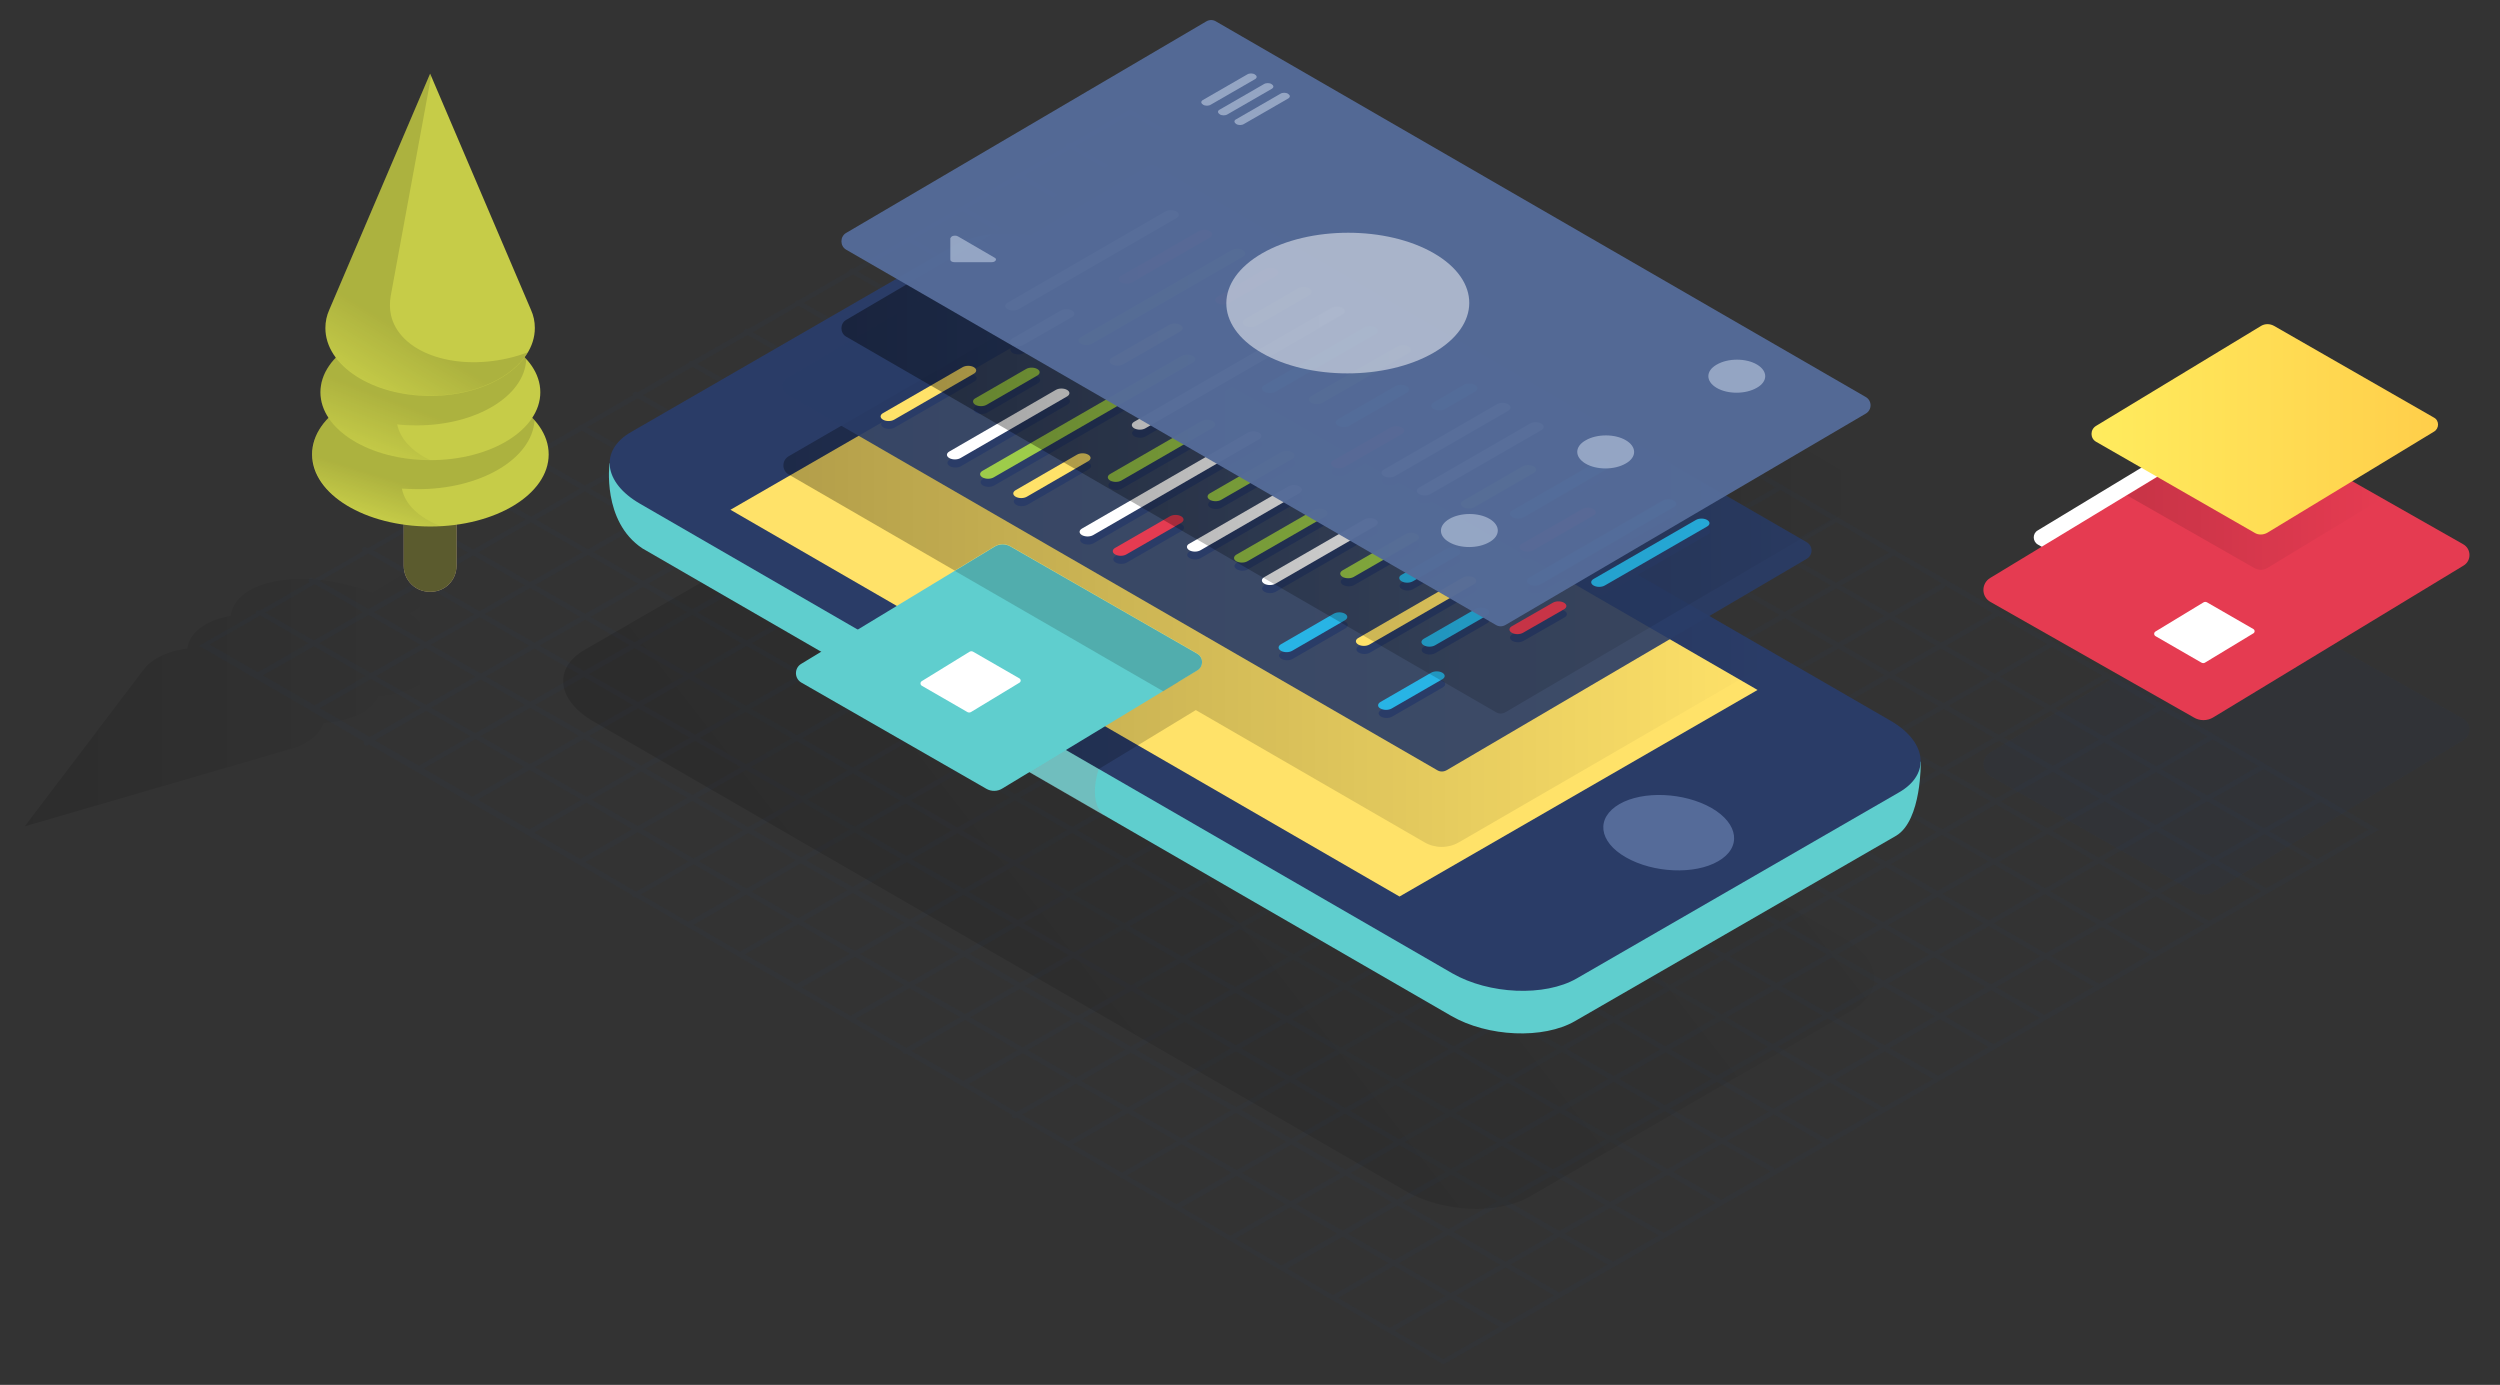 <?xml version="1.0" encoding="utf-8"?>
<!-- Generator: Adobe Illustrator 21.1.0, SVG Export Plug-In . SVG Version: 6.00 Build 0)  -->
<svg version="1.1" id="App" xmlns="http://www.w3.org/2000/svg" xmlns:xlink="http://www.w3.org/1999/xlink" x="0px" y="0px"
	 viewBox="0 0 957.3 530.3" style="enable-background:new 0 0 957.3 530.3;" xml:space="preserve">
<rect x="0" y="0" width="957.3" height="530.3" fill="#333333" stroke="none"/>
<style type="text/css">
	.st0{opacity:7.000000e-02;fill:#2A3C67;enable-background:new    ;}
	.st1{fill:#2A3C67;stroke:#2A3C67;stroke-width:7;stroke-linecap:round;stroke-miterlimit:10;}
	.st2{opacity:0.13;fill:url(#SVGID_1_);enable-background:new    ;}
	.st3{fill:url(#SVGID_2_);}
	.st4{fill:#2A3C67;}
	.st5{fill:#FFE269;}
	.st6{opacity:0.3;fill:#969696;enable-background:new    ;}
	.st7{fill:#556B99;}
	.st8{fill:#FFFFFF;}
	.st9{opacity:9.000000e-02;fill:#2A3C67;enable-background:new    ;}
	.st10{fill:#e53b51;}
	.st11{opacity:0.13;fill:url(#SVGID_3_);enable-background:new    ;}
	.st12{fill:url(#SVGID_4_);}
	.st13{opacity:0.3;fill:url(#SVGID_5_);enable-background:new    ;}
	.st14{opacity:0.9;fill:#2A3C67;enable-background:new    ;}
	.st15{fill:url(#SVGID_6_);}
	.st16{opacity:0.17;fill:#0F0F0F;enable-background:new    ;}
	.st17{enable-background:new    ;}
	.st18{fill:#9DCC4A;}
	.st19{fill:#28B4E5;}
	.st20{opacity:0.4;fill:url(#SVGID_7_);enable-background:new    ;}
	.st21{opacity:0.97;fill:#556B99;enable-background:new    ;}
	.st22{fill:none;}
	.st23{opacity:0.56;fill:#C8D4E8;enable-background:new    ;}
	.st24{opacity:0.56;}
	.st25{fill:#C8D4E8;}
	.st26{opacity:0.5;fill:#FFFFFF;enable-background:new    ;}
	.st27{opacity:0.13;fill:url(#SVGID_8_);enable-background:new    ;}
	.st28{fill:#C6AC91;}
	.st29{fill:#5B5B2E;}
	.st30{fill:#C6CC48;}
	.st31{opacity:0.13;fill:url(#SVGID_9_);enable-background:new    ;}
	.st32{opacity:0.13;fill:url(#SVGID_10_);enable-background:new    ;}
	.st33{opacity:0.13;fill:url(#SVGID_11_);enable-background:new    ;}
</style>
<path class="st0" d="M825.6,366.5c0.2,0,0.4-0.1,0.5-0.3l84.9-48.5L726,210.9c-0.1-0.2-0.3-0.3-0.5-0.3L683,186.1V186
	c-0.2-0.4-0.6-0.5-1-0.5l-19.4-11.2c0-0.1,0-0.3-0.1-0.4c-0.3-0.5-0.8-0.6-1.3-0.4L620.4,150c-0.1-0.1-0.3-0.2-0.5-0.3l-40.7-23.5
	l0,0c-0.2-0.3-0.5-0.5-0.9-0.5L559.7,115v-0.1c-0.2-0.4-0.6-0.6-1-0.5l-20.8-12l0,0c-0.2-0.3-0.5-0.5-0.9-0.5l-19.8-11.4
	c0,0,0,0,0-0.1c-0.2-0.3-0.6-0.5-0.9-0.5l-83.5-48.2L410,54.8l-0.4-0.2c-0.5-0.3-1.1-0.1-1.4,0.4c-0.2,0.3-0.2,0.6,0,0.9l-17.9,10.3
	c-0.5-0.2-1-0.1-1.3,0.4c-0.1,0.1-0.1,0.3-0.1,0.4l-62.3,35.9l0,0c-0.5-0.3-1.1-0.1-1.4,0.4c-0.1,0.2-0.1,0.3-0.1,0.5L305.7,115
	c-0.4-0.1-0.9,0.1-1.1,0.5c0,0.1-0.1,0.2-0.1,0.2L286.3,126l0,0c-0.5-0.3-1.1-0.1-1.4,0.4c-0.1,0.2-0.1,0.3-0.1,0.5L265,138.2
	c-0.4-0.2-1,0-1.2,0.4c-0.1,0.1-0.1,0.2-0.1,0.3l-19.6,11.3l-0.3-0.1c-0.5-0.3-1.1-0.1-1.4,0.4c-0.1,0.2-0.2,0.5-0.1,0.8l-19.7,11.4
	c-0.4-0.1-0.8,0.1-1.1,0.5c0,0.1,0,0.1-0.1,0.2l-18.5,10.7l-1.2-0.7c-0.5-0.3-1.1-0.1-1.4,0.4c-0.3,0.5-0.1,1.1,0.4,1.4l0.1,0.1
	L182.2,186l-1.2-0.7c-0.5-0.3-1.1-0.1-1.4,0.4c-0.3,0.5-0.1,1.1,0.4,1.4l0.2,0.1l-20.1,11.5l-0.7-0.4c-0.5-0.3-1.1-0.1-1.4,0.4
	c-0.2,0.4-0.1,0.9,0.2,1.2l-17.4,10l-0.7-0.4c-0.5-0.3-1.1-0.1-1.4,0.4c-0.2,0.4-0.1,0.9,0.2,1.2l-18.6,10.7l-0.6-0.4
	c-0.5-0.3-1.1-0.1-1.4,0.4c-0.2,0.4-0.2,0.8,0.1,1.1l-18.9,10.9h-0.1c-0.5-0.3-1.1-0.1-1.4,0.4c-0.1,0.2-0.1,0.4-0.1,0.6l-21.7,12.5
	l43.6,25.3l0,0l19.6,11.4c-0.2,0.3-0.2,0.7,0,1s0.5,0.5,0.9,0.5c0.2,0,0.3,0,0.5-0.1l0.5-0.3L242,342.7c0,0.2,0,0.3,0.1,0.5
	c0.2,0.3,0.5,0.5,0.9,0.5c0.2,0,0.3,0,0.5-0.1l0,0l39.1,22.6c0.1,0.1,0.3,0.2,0.5,0.3l62.5,36.2c0,0.1,0.1,0.3,0.1,0.4
	c0.2,0.3,0.5,0.5,0.9,0.5c0.1,0,0.3,0,0.4-0.1l40.5,23.4c-0.1,0.3-0.2,0.6,0,0.9s0.5,0.5,0.9,0.5c0.2,0,0.3,0,0.5-0.1l0.5-0.3
	l120.3,69.7c0.1,0.1,0.3,0.2,0.5,0.3l42,24.3l0.5,0.3l24-13.7l0,0L825.6,366.5z M532.2,508.5L512.4,497l21.3-12.2l19.8,11.4l-21,12
	C532.4,508.3,532.3,508.4,532.2,508.5z M492.9,485.7l21.2-12.1l17.6,10.1l-21.3,12.2L492.9,485.7z M473.1,474.3l21.1-12.1l17.8,10.2
	l-20.9,11.9c-0.1,0.1-0.2,0.2-0.3,0.3L473.1,474.3z M452.5,462.3l21-12l18.7,10.8l-21.1,12.1L452.5,462.3z M431.5,450.1l20.9-12
	l19.1,11l-21,12L431.5,450.1z M410.9,438.2l20.9-11.9l18.7,10.7l-20.9,12L410.9,438.2z M370.9,415.1l20.7-11.8l18.4,10.6l-20.8,11.9
	L370.9,415.1z M349,402.4l20.6-11.8l20,11.5l-20.4,11.6c-0.1,0.1-0.2,0.1-0.2,0.2L349,402.4z M327.7,390.1l20.5-11.7l19.4,11.1
	L347,401.2L327.7,390.1z M265.6,354.1l20.2-11.5l17.8,10.2l-20.3,11.6L265.6,354.1z M224.2,330.1l20-11.4l19.4,11.2l-20.1,11.5
	L224.2,330.1z M204.6,318.8l19.9-11.4l17.6,10.1l-19.8,11.3c-0.1,0-0.1,0.1-0.1,0.1L204.6,318.8z M183,306.2l19.8-11.3l19.8,11.3
	l-19.7,11.2c-0.1,0-0.1,0.1-0.2,0.2L183,306.2z M162.3,294.3L182,283l18.7,10.7L181,305c0,0,0,0-0.1,0.1L162.3,294.3z M122.5,271.2
	l19.6-11.2l19.1,11l-19.6,11.2L122.5,271.2z M100.7,258.6l19.5-11.1l19.8,11.4l-19.5,11.2L100.7,258.6z M244.2,152.5l19.1,10.9
	l-19.5,11.1l-19-10.9L244.2,152.5z M265.3,164.6l19.8,11.4l-19.5,11.1l-19.8-11.4L265.3,164.6z M286.3,128.3l19.2,11l-19.3,11
	l-19.2-11L286.3,128.3z M307.6,140.5l19.8,11.4l-19.3,11l-19.8-11.4L307.6,140.5z M326.6,105.1l19.4,11.1L327.1,127l-19.4-11
	L326.6,105.1z M348,117.4l19.8,11.4l-18.9,10.8l-19.8-11.4L348,117.4z M368.5,81L388,92.2l-18.6,10.6L350,91.6L368.5,81z
	 M390.3,68.4L410,79.7L390.1,91l-19.6-11.2L390.3,68.4z M410,57.1l19.7,11.3L412,78.5l-19.6-11.3L410,57.1z M474.4,67.9l-20.8,11.9
	l-19.8-11.4l20.9-11.9L474.4,67.9z M495.4,80.1L474.6,92l-19.1-11l20.8-11.9L495.4,80.1z M534.9,102.9l-20.7,11.8L495.5,104
	l20.7-11.8L534.9,102.9z M556.6,115.4L536,127.2l-19.8-11.3l20.7-11.8L556.6,115.4z M576.2,126.7l-20.5,11.7L538,128.3l20.6-11.8
	L576.2,126.7z M597.6,139.1l-20.5,11.7l-19.4-11.2l20.5-11.7L597.6,139.1z M637.5,162.1l-20.4,11.6l-17.8-10.2l20.4-11.7
	L637.5,162.1z M659.2,174.6l-20.3,11.6l-19.8-11.3l20.2-11.5l0.1-0.1L659.2,174.6z M679.9,186.6l-20.2,11.6l-18.8-10.8l20.3-11.6
	L679.9,186.6z M701.2,198.9L681,210.4l-19.4-11.1l20.2-11.6L701.2,198.9z M743.6,223.4c-0.1,0-0.2,0-0.3,0.1l-19.8,11.3l-18.4-10.6
	l20.1-11.5L743.6,223.4z M783.8,246.6L763.9,258l-18.7-10.7l19.9-11.4c0,0,0,0,0.1,0L783.8,246.6z M804.9,258.7L785,270.1l-19.1-11
	l19.6-11.2c0.1,0,0.2-0.1,0.2-0.2L804.9,258.7z M825.6,270.7L805.8,282L787,271.2l19.7-11.2c0.1,0,0.1-0.1,0.1-0.1L825.6,270.7z
	 M845.4,282.1l-19.7,11.3l-17.8-10.2l19.4-11.1c0.1-0.1,0.2-0.2,0.3-0.3L845.4,282.1z M864.9,293.4l-19.7,11.2l-17.6-10.1l19.7-11.3
	L864.9,293.4z M867.7,340.1c-0.1-0.1-0.1-0.1-0.2-0.2l-18.1-10.4l17.7-10.1l18.4,10.6L867.7,340.1z M845.9,352.6L827.5,342
	l19.9-11.3l18.4,10.6L845.9,352.6z M825.3,364.4l-18.4-10.6l18.6-10.6l18.4,10.6L825.3,364.4z M803.8,376.7l-0.1-0.1l-18.3-10.5
	l19.5-11.2l18.4,10.6L803.8,376.7z M782.9,388.6L764.4,378l18.9-10.8l18.4,10.6L782.9,388.6z M763.4,399.8
	C763.4,399.7,763.4,399.7,763.4,399.8L745,389.2l17.5-10l18.5,10.6L763.4,399.8z M742.1,411.9l-18.5-10.6l19.3-11l18.5,10.6
	L742.1,411.9z M721.1,424l-0.1-0.1l-18.3-10.5l19-10.8l18.5,10.6L721.1,424z M699.7,436.2l-18.5-10.6l19.5-11.1l18.5,10.6
	L699.7,436.2z M637,472.1c-0.1-0.1-0.2-0.2-0.3-0.3l-18.2-10.4l20.1-11.5l18.5,10.6L637,472.1z M617.6,483.1
	c-0.1-0.1-0.1-0.2-0.2-0.2l-18.2-10.5l17.4-9.9l18.5,10.6L617.6,483.1z M597,494.9C597,494.9,597,494.8,597,494.9l-18.5-10.7
	l18.6-10.6l18.5,10.6L597,494.9z M433.8,93.4l19.1,11L433,115.7l-19.1-11L433.8,93.4z M411.9,103.6l-19.8-11.4L412,80.8l19.8,11.4
	L411.9,103.6z M557.7,306.1l-20-11.5l19.3-11l20,11.5L557.7,306.1z M579,296.2l18.4,10.6l-19.3,11l-18.4-10.6L579,296.2z
	 M535.7,293.5l-19.4-11.1l19.3-11l19.4,11.1L535.7,293.5z M514.3,281.2l-18.8-10.8l19.3-11l18.8,10.8L514.3,281.2z M493.5,269.3
	L473.7,258l19.3-11l19.8,11.3L493.5,269.3z M471.7,256.8l-17.8-10.2l19.3-11l17.8,10.2L471.7,256.8z M451.8,245.4L433.7,235l19.3-11
	l18.1,10.4L451.8,245.4z M449.8,246.5l-19,10.8L412.7,247l19-10.8L449.8,246.5z M451.8,247.7l17.8,10.2l-19,10.8l-17.8-10.2
	L451.8,247.7z M471.7,259.1l19.8,11.3l-19,10.8l-19.8-11.3L471.7,259.1z M493.5,271.6l18.8,10.8l-19,10.8l-18.8-10.8L493.5,271.6z
	 M514.3,283.5l19.4,11.1l-19,10.8l-19.4-11.1L514.3,283.5z M535.6,295.8l20,11.5l-19,10.8l-20-11.5L535.6,295.8z M557.7,308.4
	l18.4,10.6l-19,10.8l-18.4-10.6L557.7,308.4z M578.1,320.2l17.7,10.1l-19,10.8L559.2,331L578.1,320.2z M597.8,331.5l18.7,10.7
	l-19,10.8l-18.7-10.7L597.8,331.5z M599.8,330.3l19.3-11l18.7,10.7l-19.3,11L599.8,330.3z M597.8,329.1L580.2,319l19.3-11l17.7,10.1
	L597.8,329.1z M601.5,306.8l17.5-10l17.7,10.1l-17.5,10L601.5,306.8z M599.5,305.7l-18.4-10.6l17.5-10l18.4,10.6L599.5,305.7z
	 M579,293.9l-20-11.5l17.5-10l20,11.5L579,293.9z M557,281.3l-19.4-11.1l17.5-10l19.4,11.1L557,281.3z M535.6,269l-18.8-10.8
	l17.5-10l18.8,10.8L535.6,269z M514.8,257.1L495,245.8l17.5-10l19.8,11.3L514.8,257.1z M493,244.6l-17.8-10.2l17.5-10l17.8,10.2
	L493,244.6z M473.2,233.2l-18.1-10.4l17.5-10l18.1,10.4L473.2,233.2z M453,221.6l-19.4-11.2l17.5-10l19.4,11.2L453,221.6z
	 M451,222.8l-19.3,11l-19.4-11.2l19.3-11L451,222.8z M429.7,235l-19,10.8l-19.4-11.2l19-10.8L429.7,235z M408.7,247l-19.5,11.1
	l-19.4-11.2l19.5-11.1L408.7,247z M410.7,248.1l18.1,10.4l-19.5,11.1l-18.1-10.4L410.7,248.1z M430.8,259.7l17.8,10.2L429.2,281
	l-17.8-10.2L430.8,259.7z M450.7,271.1l19.8,11.3L451,293.5l-19.8-11.3L450.7,271.1z M472.5,283.6l18.8,10.8l-19.5,11.1L453,294.7
	L472.5,283.6z M493.3,295.5l19.4,11.1l-19.5,11.1l-19.4-11.1L493.3,295.5z M514.7,307.8l20,11.5l-19.5,11.1l-20-11.5L514.7,307.8z
	 M536.7,320.4l18.4,10.6l-19.5,11.1l-18.4-10.6L536.7,320.4z M557.1,332.1l17.7,10.1l-19.5,11.1l-17.7-10.1L557.1,332.1z
	 M576.8,343.4l18.7,10.7L576,365.3l-18.7-10.7L576.8,343.4z M597.5,355.3l19.1,11l-19.5,11.1l-19.1-11L597.5,355.3z M599.5,354.2
	l19-10.8l19.1,11l-19,10.8L599.5,354.2z M620.5,342.2l19.3-11l19.1,11l-19.3,11L620.5,342.2z M641.9,330l17.5-10l19.1,11L661,341
	L641.9,330z M639.8,328.8l-18.7-10.7l17.5-10l18.7,10.7L639.8,328.8z M640.6,307l18.9-10.8l18.7,10.7l-18.9,10.8L640.6,307z
	 M638.6,305.8L621,295.7l18.9-10.8l17.7,10.1L638.6,305.8z M618.9,294.5L600.5,284l18.9-10.8l18.4,10.6L618.9,294.5z M598.5,282.8
	l-20-11.5l18.9-10.8l20,11.5L598.5,282.8z M576.5,270.2L557.1,259l18.9-10.8l19.4,11.1L576.5,270.2z M555.1,257.9l-18.8-10.8
	l18.9-10.8l18.8,10.8L555.1,257.9z M534.3,246l-19.8-11.3l18.9-10.8l19.8,11.3L534.3,246z M512.5,233.5l-17.8-10.2l18.9-10.8
	l17.8,10.2L512.5,233.5z M492.7,222.1l-18.1-10.4l18.9-10.8l18.1,10.4L492.7,222.1z M472.5,210.5l-19.4-11.2l18.9-10.8l19.4,11.2
	L472.5,210.5z M451.1,198.2l-17.6-10.1l18.9-10.8l17.6,10.1L451.1,198.2z M449,199.3l-17.5,10L414,199.2l17.5-10L449,199.3z
	 M429.6,210.5l-19.3,11l-17.6-10.1l19.3-11L429.6,210.5z M408.2,222.7l-19,10.8l-17.6-10.1l19-10.8L408.2,222.7z M387.2,234.6
	l-19.5,11.1l-17.6-10.1l19.5-11.1L387.2,234.6z M365.8,246.9L348,257.1L330.4,247l17.8-10.1L365.8,246.9z M367.8,248.1l19.4,11.2
	l-17.8,10.1L350,258.2L367.8,248.1z M389.2,260.4l18.1,10.4l-17.8,10.1l-18.1-10.4L389.2,260.4z M409.4,271.9l17.8,10.2l-17.8,10.1
	L391.6,282L409.4,271.9z M429.2,283.3l19.8,11.3l-17.8,10.1l-19.8-11.3L429.2,283.3z M451,295.8l18.8,10.8L452,316.8L433.3,306
	L451,295.8z M471.8,307.8l19.4,11.1L473.4,329L454,317.9L471.8,307.8z M493.2,320l20,11.5l-17.8,10.1l-20-11.5L493.2,320z
	 M515.2,332.7l18.4,10.6l-17.8,10.1l-18.4-10.6L515.2,332.7z M535.7,344.4l17.7,10.1l-17.8,10.1l-17.7-10.1L535.7,344.4z
	 M555.4,355.7l18.7,10.7l-17.8,10.1l-18.7-10.7L555.4,355.7z M576,367.6l19.1,11l-17.8,10.1l-19.1-11L576,367.6z M597.1,379.7
	l18.7,10.8L598,400.6l-18.7-10.8L597.1,379.7z M599.2,378.5l19.5-11.1l18.7,10.8l-19.5,11.1L599.2,378.5z M620.6,366.3l19-10.8
	l18.7,10.8l-19,10.8L620.6,366.3z M641.6,354.3l19.3-11l18.7,10.8l-19.3,11L641.6,354.3z M663,342.1l17.5-10l18.7,10.8l-17.5,10
	L663,342.1z M682.4,331l18.9-10.8L720,331l-18.9,10.8L682.4,331z M680.4,329.8l-19.1-11l18.9-10.8l19.1,11L680.4,329.8z
	 M682.2,306.9l19.5-11.2l19.1,11l-19.5,11.2L682.2,306.9z M680.2,305.8l-18.7-10.7l19.5-11.2l18.7,10.7L680.2,305.8z M659.5,293.9
	l-17.7-10.1l19.5-11.2l17.7,10.1L659.5,293.9z M639.9,282.6L621.4,272l19.5-11.2l18.4,10.6L639.9,282.6z M619.4,270.9l-20-11.5
	l19.5-11.2l20,11.5L619.4,270.9z M597.4,258.2L578,247.1l19.5-11.2l19.4,11.1L597.4,258.2z M576,246l-18.8-10.8l19.5-11.2l18.8,10.8
	L576,246z M555.2,234l-19.8-11.3l19.5-11.2l19.8,11.3L555.2,234z M533.4,221.5l-17.8-10.2l19.5-11.2l17.8,10.2L533.4,221.5z
	 M513.6,210.1l-18.1-10.4l19.5-11.2l18.1,10.4L513.6,210.1z M493.4,198.6L474,187.4l19.5-11.2l19.4,11.2L493.4,198.6z M472,186.3
	l-17.6-10.1l19.5-11.2l17.6,10.1L472,186.3z M452.3,175l-19.8-11.3l19.5-11.2l19.8,11.3L452.3,175z M450.3,176.1l-18.9,10.8
	l-19.8-11.3l18.9-10.8L450.3,176.1z M429.4,188.1l-17.5,10l-19.8-11.3l17.5-10L429.4,188.1z M409.9,199.2l-19.3,11l-19.8-11.3
	l19.3-11L409.9,199.2z M388.6,211.4l-19,10.8l-19.8-11.3l19-10.8L388.6,211.4z M367.6,223.4l-19.5,11.1l-19.8-11.3l19.5-11.1
	L367.6,223.4z M346.1,235.6l-17.8,10.1l-19.8-11.3l17.8-10.1L346.1,235.6z M326.4,246.9l-18.7,10.7l-19.8-11.3l18.7-10.7
	L326.4,246.9z M328.4,248.1l17.6,10.1l-18.7,10.7l-17.6-10.1L328.4,248.1z M348,259.4l19.4,11.2l-18.7,10.7L329.3,270L348,259.4z
	 M369.5,271.7l18.1,10.4l-18.7,10.7l-18.1-10.4L369.5,271.7z M389.6,283.2l17.8,10.2l-18.7,10.7l-17.8-10.2L389.6,283.2z
	 M409.5,294.6l19.8,11.3l-18.7,10.7l-19.8-11.3L409.5,294.6z M431.2,307.1l18.8,10.8l-18.7,10.7l-18.8-10.8L431.2,307.1z M452,319.1
	l19.4,11.1l-18.7,10.7l-19.4-11.1L452,319.1z M473.4,331.3l20,11.5l-18.7,10.7l-20-11.5L473.4,331.3z M495.5,344l18.4,10.6
	l-18.7,10.7l-18.4-10.6L495.5,344z M515.9,355.7l17.7,10.1l-18.7,10.7l-17.7-10.1L515.9,355.7z M535.6,367l18.7,10.7l-18.7,10.7
	l-18.7-10.7L535.6,367z M556.3,378.9l19.1,11l-18.7,10.7l-19.1-11L556.3,378.9z M577.4,391l18.7,10.8l-18.7,10.7l-18.7-10.8
	L577.4,391z M598.1,402.9l17.8,10.2l-18.7,10.7l-17.8-10.2L598.1,402.9z M600.1,401.7l17.8-10.1l17.8,10.2L618,412L600.1,401.7z
	 M619.9,390.4l19.5-11.1l17.8,10.2l-19.5,11.1L619.9,390.4z M641.4,378.2l19-10.8l17.8,10.2l-19,10.8L641.4,378.2z M662.4,366.2
	l19.3-11l17.8,10.2l-19.3,11L662.4,366.2z M683.7,354l17.5-10l17.8,10.2l-17.5,10L683.7,354z M703.2,342.9l18.9-10.8l17.8,10.2
	L721,353.1L703.2,342.9z M724.1,330.9l19.5-11.2l17.8,10.2l-19.5,11.2L724.1,330.9z M722.1,329.8L703.3,319l19.5-11.2l18.7,10.8
	L722.1,329.8z M724.9,306.7l18.6-10.6l18.7,10.8l-18.6,10.6L724.9,306.7z M722.9,305.6l-19.1-11l18.6-10.6l19.1,11L722.9,305.6z
	 M701.8,293.4l-18.7-10.7l18.6-10.6l18.7,10.7L701.8,293.4z M681.1,281.6l-17.7-10.1l18.6-10.6l17.7,10.1L681.1,281.6z M661.4,270.3
	L643,259.7l18.6-10.6l18.4,10.6L661.4,270.3z M641,258.6l-20-11.5l18.6-10.6l20,11.5L641,258.6z M618.9,245.9l-19.4-11.1l18.6-10.6
	l19.4,11.1L618.9,245.9z M597.5,233.6l-18.8-10.8l18.6-10.6l18.8,10.8L597.5,233.6z M576.7,221.7L557,210.4l18.6-10.6l19.8,11.3
	L576.7,221.7z M555,209.2L537.1,199l18.6-10.6l17.8,10.2L555,209.2z M535.1,197.8L517,187.4l18.6-10.6l18.1,10.4L535.1,197.8z
	 M515,186.3l-19.4-11.2l18.6-10.6l19.4,11.2L515,186.3z M493.5,173.9l-17.6-10.1l18.6-10.6l17.6,10.1L493.5,173.9z M473.9,162.7
	l-19.8-11.3l18.6-10.6l19.8,11.3L473.9,162.7z M452.1,150.2l-18.7-10.7l18.6-10.6l18.7,10.7L452.1,150.2z M450.1,151.3l-19.5,11.2
	l-18.7-10.7l19.5-11.2L450.1,151.3z M428.6,163.7l-18.9,10.8L391,163.8l18.9-10.8L428.6,163.7z M407.7,175.6l-17.5,10l-18.7-10.7
	l17.5-10L407.7,175.6z M388.2,186.7l-19.3,11L350.1,187l19.3-11L388.2,186.7z M366.8,198.9l-19,10.8L329.1,199l19-10.8L366.8,198.9z
	 M345.8,210.9L326.4,222l-18.7-10.7l19.5-11.1L345.8,210.9z M324.4,223.2l-17.8,10.1l-18.7-10.7l17.8-10.1L324.4,223.2z
	 M304.6,234.5l-18.7,10.7l-18.7-10.7l18.7-10.7L304.6,234.5z M283.9,246.3l-20.1,11.5L245,247l20.1-11.5L283.9,246.3z M285.9,247.4
	l19.8,11.3l-20.1,11.5l-19.8-11.3L285.9,247.4z M307.7,259.9l17.6,10.1l-20.1,11.5l-17.6-10.1L307.7,259.9z M327.3,271.2l19.4,11.2
	l-20.1,11.5l-19.4-11.2L327.3,271.2z M348.7,283.5l18.1,10.4l-20.1,11.5L328.6,295L348.7,283.5z M368.9,295.1l17.8,10.2l-20.1,11.5
	l-17.8-10.2L368.9,295.1z M388.7,306.5l19.8,11.3l-20.1,11.5L368.6,318L388.7,306.5z M410.5,319l18.8,10.8l-20.1,11.5l-18.8-10.8
	L410.5,319z M431.3,330.9l19.4,11.1l-20.1,11.5l-19.4-11.1L431.3,330.9z M452.7,343.2l20,11.5l-20.1,11.5l-20-11.5L452.7,343.2z
	 M474.7,355.8l18.4,10.6L473,377.9l-18.4-10.6L474.7,355.8z M495.2,367.5l17.7,10.1l-20.1,11.5L475,379L495.2,367.5z M514.9,378.8
	l18.7,10.7L513.4,401l-18.7-10.7L514.9,378.8z M535.5,390.7l19.1,11l-20.1,11.5l-19.1-11L535.5,390.7z M556.7,402.8l18.7,10.8
	l-20.1,11.5l-18.7-10.8L556.7,402.8z M577.4,414.7l17.8,10.2l-20.1,11.5l-17.8-10.2L577.4,414.7z M597.2,426.1l17.6,10.1l-20.1,11.5
	l-17.6-10.1L597.2,426.1z M599.3,425l18.7-10.7l17.6,10.1L616.8,435L599.3,425z M620,413.1l17.8-10.1l17.6,10.1l-17.8,10.1
	L620,413.1z M639.8,401.8l19.5-11.1l17.6,10.1l-19.5,11.1L639.8,401.8z M661.2,389.6l19-10.8l17.6,10.1l-19,10.8L661.2,389.6z
	 M682.2,377.6l19.3-11l17.6,10.1l-19.3,11L682.2,377.6z M703.6,365.4l17.5-10l17.6,10.1l-17.5,10L703.6,365.4z M723,354.3l18.9-10.8
	l17.6,10.1l-18.9,10.8L723,354.3z M743.9,342.3l19.5-11.2l17.6,10.1l-19.5,11.2L743.9,342.3z M765.5,330l18.6-10.6l17.6,10.1
	l-18.6,10.6L765.5,330z M763.5,328.9l-17.8-10.2l18.6-10.6l17.8,10.2L763.5,328.9z M766.2,306.9l19.9-11.3l17.8,10.2L784,317.1
	L766.2,306.9z M764.2,305.7L745.5,295l19.9-11.3l18.7,10.8L764.2,305.7z M743.5,293.8l-19.1-11l19.9-11.3l19.1,11L743.5,293.8z
	 M722.3,281.7L703.7,271l19.9-11.3l18.7,10.7L722.3,281.7z M701.7,269.8L684,259.7l19.9-11.3l17.7,10.1L701.7,269.8z M682,258.5
	L663.6,248l19.9-11.3l18.4,10.6L682,258.5z M661.5,246.8l-20-11.5l19.9-11.3l20,11.5L661.5,246.8z M639.5,234.1L620.1,223l19.9-11.3
	l19.4,11.1L639.5,234.1z M618.1,221.9l-18.8-10.8l19.9-11.3l18.8,10.8L618.1,221.9z M597.3,210l-19.8-11.3l19.9-11.3l19.8,11.3
	L597.3,210z M575.5,197.5l-17.8-10.2l19.9-11.3l17.8,10.2L575.5,197.5z M555.7,186.1l-18.1-10.4l19.9-11.3l18.1,10.4L555.7,186.1z
	 M535.5,174.5l-19.4-11.2L536,152l19.4,11.2L535.5,174.5z M514.1,162.2l-17.6-10.1l19.9-11.3l17.6,10.1L514.1,162.2z M494.5,150.9
	l-19.8-11.3l19.9-11.3l19.8,11.3L494.5,150.9z M472.7,138.4L454,127.7l19.9-11.3l18.7,10.7L472.7,138.4z M452,126.5l-16.9-9.7
	l19.9-11.3l16.9,9.7L452,126.5z M449.9,127.7l-18.6,10.6l-16.9-9.7L433,118L449.9,127.7z M429.4,139.4l-19.5,11.2l-16.9-9.7
	l19.5-11.2L429.4,139.4z M407.8,151.7l-18.9,10.8l-16.9-9.7l18.9-10.8L407.8,151.7z M386.9,163.7l-17.5,10l-16.9-9.7l17.5-10
	L386.9,163.7z M367.4,174.8l-19.3,11l-16.9-9.7l19.3-11L367.4,174.8z M346.1,187l-19,10.8l-16.9-9.7l19-10.8L346.1,187z M325.1,199
	l-19.5,11.1l-16.9-9.7l19.5-11.1L325.1,199z M303.6,211.3l-17.8,10.1l-16.9-9.7l17.8-10.1L303.6,211.3z M283.9,222.5l-18.7,10.7
	l-16.9-9.7l18.7-10.7L283.9,222.5z M263.1,234.4L243,245.9l-16.9-9.7l20.1-11.5L263.1,234.4z M241,247l-17.4,9.9l-16.9-9.7l17.4-9.9
	L241,247z M243,248.2l18.7,10.7l-17.4,9.9l-18.7-10.7L243,248.2z M263.8,260.1l19.8,11.3l-17.4,9.9L246.4,270L263.8,260.1z
	 M285.5,272.6l17.6,10.1l-17.4,9.9l-17.6-10.1L285.5,272.6z M305.1,283.8l19.4,11.2l-17.4,9.9l-19.4-11.2L305.1,283.8z M326.6,296.2
	l18.1,10.4l-17.4,9.9l-18.1-10.4L326.6,296.2z M346.7,307.7l17.8,10.2l-17.4,9.9l-17.8-10.2L346.7,307.7z M366.6,319.1l19.8,11.3
	l-17.4,9.9L349.2,329L366.6,319.1z M388.4,331.6l18.8,10.8l-17.4,9.9L371,341.5L388.4,331.6z M387.7,353.5l-18.6,10.6l-18.8-10.8
	l18.6-10.6L387.7,353.5z M389.8,354.6l19.4,11.1l-18.6,10.6l-19.4-11.1L389.8,354.6z M391.8,353.5l17.4-9.9l19.4,11.1l-17.4,9.9
	L391.8,353.5z M430.5,355.8l20,11.5l-17.4,9.9l-20-11.5L430.5,355.8z M452.6,368.5L471,379l-17.4,9.9l-18.4-10.6L452.6,368.5z
	 M473,380.2l17.7,10.1l-17.4,9.9l-17.7-10.1L473,380.2z M492.7,391.5l18.7,10.7l-17.4,9.9l-18.7-10.7L492.7,391.5z M513.4,403.3
	l19.1,11l-17.4,9.9l-19.1-11L513.4,403.3z M534.5,415.5l18.7,10.8l-17.4,9.9l-18.7-10.8L534.5,415.5z M533.8,437.3l-18.6,10.6
	l-18.7-10.8l18.6-10.6L533.8,437.3z M535.8,438.5l17.8,10.2L535,459.3l-17.8-10.2L535.8,438.5z M537.9,437.3l17.4-9.9l17.8,10.2
	l-17.4,9.9L537.9,437.3z M575.1,438.8l17.6,10.1l-17.4,9.9l-17.6-10.1L575.1,438.8z M594.7,450l19.8,11.4l-17.4,9.9l-19.8-11.4
	L594.7,450z M596.7,448.8l20.1-11.5l19.8,11.4l-20.1,11.5L596.7,448.8z M618.8,436.2l18.7-10.7l19.8,11.4l-18.7,10.7L618.8,436.2z
	 M639.6,424.4l17.8-10.1l19.8,11.4l-17.8,10.1L639.6,424.4z M659.3,413.1l19.5-11.1l19.8,11.4l-19.5,11.1L659.3,413.1z M680.8,400.8
	l19-10.8l19.8,11.4l-19,10.8L680.8,400.8z M701.8,388.8l19.3-11l19.8,11.4l-19.3,11L701.8,388.8z M723.1,376.6l17.5-10l19.8,11.4
	L743,388L723.1,376.6z M742.6,365.5l18.9-10.8l19.8,11.4l-18.9,10.8L742.6,365.5z M763.5,353.6l19.5-11.2l19.8,11.4L783.3,365
	L763.5,353.6z M785.1,341.3l18.6-10.6l19.8,11.4l-18.6,10.6L785.1,341.3z M805.6,329.5l19.9-11.3l19.8,11.4l-19.9,11.3L805.6,329.5z
	 M803.6,328.3L786,318.2l19.9-11.3l17.6,10.1L803.6,328.3z M807.9,305.8l17.7-10.1l17.6,10.1l-17.7,10.1L807.9,305.8z M805.9,304.6
	l-17.8-10.2l17.7-10.1l17.8,10.2L805.9,304.6z M786.1,293.2l-18.7-10.8l17.7-10.1l18.7,10.8L786.1,293.2z M765.3,281.3l-19.1-11
	l17.7-10.1l19.1,11L765.3,281.3z M744.2,269.2l-18.7-10.7l17.7-10.1l18.7,10.7L744.2,269.2z M723.5,257.3l-17.7-10.1l17.7-10.1
	l17.7,10.1L723.5,257.3z M703.9,246l-18.4-10.6l17.7-10.1l18.4,10.6L703.9,246z M683.4,234.3l-20-11.5l17.7-10.1l20,11.5
	L683.4,234.3z M661.4,221.7L642,210.5l17.7-10.1l19.4,11.1L661.4,221.7z M640,209.4l-18.8-10.8l17.7-10.1l18.8,10.8L640,209.4z
	 M619.2,197.5l-19.8-11.3l17.7-10.1l19.8,11.3L619.2,197.5z M597.4,185l-17.8-10.2l17.7-10.1l17.8,10.2L597.4,185z M577.6,173.6
	l-18.1-10.4l17.7-10.1l18.1,10.4L577.6,173.6z M557.4,162L538,150.9l17.7-10.1l19.4,11.2L557.4,162z M536,149.7l-17.6-10.1
	l17.7-10.1l17.6,10.1L536,149.7z M516.3,138.4l-19.8-11.3l17.7-10.1l19.8,11.3L516.3,138.4z M494.6,125.9l-18.7-10.7l17.7-10.1
	l18.7,10.7L494.6,125.9z M473.8,114l-16.9-9.7l17.7-10.1l16.9,9.7L473.8,114z M454.9,103.2l-19.1-11l17.7-10.1l19.1,11L454.9,103.2z
	 M431.1,116.8l-18.6,10.6l-19.1-11l18.6-10.6L431.1,116.8z M410.5,128.6L391,139.8l-19.1-11l19.5-11.2L410.5,128.6z M388.9,140.9
	L370,151.7l-19.1-11l18.9-10.8L388.9,140.9z M368,152.9l-17.5,10l-19.1-11l17.5-10L368,152.9z M348.6,164l-19.3,11l-19.1-11l19.3-11
	L348.6,164z M327.2,176.2l-19,10.8l-19.1-11l19-10.8L327.2,176.2z M306.2,188.2l-19.5,11.1l-19.1-11l19.5-11.1L306.2,188.2z
	 M284.8,200.4L267,210.6l-19.1-11l17.8-10.1L284.8,200.4z M265,211.7l-18.7,10.7l-19.1-11l18.7-10.7L265,211.7z M244.3,223.5
	L224.1,235L205,224l20.1-11.5L244.3,223.5z M222.1,236.2l-17.4,9.9l-19.1-11l17.4-9.9L222.1,236.2z M202.7,247.3l-18.6,10.6
	l-19.1-11l18.6-10.6L202.7,247.3z M204.7,248.4l16.9,9.7L203,268.7l-16.9-9.7L204.7,248.4z M223.6,259.3l18.7,10.7l-18.6,10.6
	L205,269.9L223.6,259.3z M244.3,271.2l19.8,11.3l-18.6,10.6l-19.8-11.3L244.3,271.2z M243.5,294.3l-18.9,10.8l-19.8-11.3l18.9-10.8
	L243.5,294.3z M245.5,295.4l17.6,10.1l-18.9,10.8l-17.6-10.1L245.5,295.4z M247.5,294.3l18.6-10.6l17.6,10.1l-18.6,10.6L247.5,294.3
	z M285.7,294.9l19.4,11.2l-18.6,10.6l-19.4-11.2L285.7,294.9z M307.2,307.2l18.1,10.4l-18.6,10.6l-18.1-10.4L307.2,307.2z
	 M327.3,318.8l17.8,10.2l-18.6,10.6l-17.8-10.2L327.3,318.8z M347.2,330.2l19.8,11.3l-18.6,10.6l-19.8-11.3L347.2,330.2z
	 M346.3,353.3l-18.9,10.8l-19.8-11.3l18.9-10.8L346.3,353.3z M348.3,354.5l18.8,10.8l-18.9,10.8l-18.8-10.8L348.3,354.5z
	 M369.1,366.4l19.4,11.1l-18.9,10.8l-19.4-11.1L369.1,366.4z M390.5,378.7l20,11.5L391.6,401l-20-11.5L390.5,378.7z M392.5,377.5
	l18.6-10.6l20,11.5L412.6,389L392.5,377.5z M433.2,379.5l18.4,10.6L433,400.7l-18.4-10.6L433.2,379.5z M453.6,391.3l17.7,10.1
	L452.7,412L435,401.9L453.6,391.3z M473.3,402.6l18.7,10.7l-18.6,10.6l-18.7-10.7L473.3,402.6z M494,414.4l19.1,11L494.5,436
	l-19.1-11L494,414.4z M492.5,437.2l-19,10.8l-19.1-11l18.9-10.8L492.5,437.2z M494.5,438.3l18.7,10.8l-18.9,10.8l-18.7-10.8
	L494.5,438.3z M515.2,450.2l17.8,10.2l-18.9,10.8L496.3,461L515.2,450.2z M535.1,461.6l17.6,10.1l-18.9,10.8l-17.6-10.1L535.1,461.6
	z M537.1,460.5l18.6-10.6l17.6,10.1l-18.6,10.6L537.1,460.5z M575.3,461.1l19.8,11.4l-18.6,10.6l-19.8-11.4L575.3,461.1z
	 M658.3,458.8l-17.6-10.1l18.7-10.7l18.5,10.6l-19.1,10.9C658.8,459.3,658.6,459,658.3,458.8z M679,447l-17.6-10.1l17.8-10.1
	l18.5,10.6l-18.2,10.4C679.4,447.4,679.3,447.2,679,447z M847.3,328.4L827.5,317l17.7-10.1l19.8,11.4L847.3,328.4z M847.2,305.8
	l19.2-10.9c0.2-0.1,0.3-0.2,0.4-0.4l19.9,11.5L867,317.1L847.2,305.8z M743.2,246.1L725.5,236l18.8-10.7c0.4-0.2,0.6-0.7,0.4-1.1
	l18.4,10.6L743.2,246.1z M703.1,223.1l-20-11.5l19.5-11.2c0.2-0.1,0.3-0.3,0.4-0.5l20.2,11.7L703.1,223.1z M597.3,162.3l-18.1-10.4
	l19.9-11.4c0.2-0.1,0.3-0.3,0.4-0.4l18.3,10.5L597.3,162.3z M493.5,102.8l-16.9-9.7l19.8-11.3c0.3-0.2,0.5-0.5,0.5-0.8l17.3,10
	L493.5,102.8z M451.5,81l-17.7,10.1L414,79.7l17.7-10.1L451.5,81z M390.1,93.3l19.8,11.4l-18.6,10.6l-19.8-11.4L390.1,93.3z
	 M389.3,116.5l-19.5,11.2L350,116.3l19.5-11.2L389.3,116.5z M346.9,140.7l-17.5,10l-19.8-11.4l17.5-10L346.9,140.7z M306.1,164
	l-19,10.8l-19.8-11.4l19-10.8L306.1,164z M263.6,188.3l-17.8,10.1L226,187.1l17.8-10.1L263.6,188.3z M243.8,199.6l-18.7,10.7
	l-19.8-11.4l18.7-10.7L243.8,199.6z M223.1,211.4L203,222.9l-19.8-11.4l20.1-11.5L223.1,211.4z M201,224.1l-17.4,9.9l-19.8-11.4
	l17.4-9.9L201,224.1z M181.6,235.2L163,245.8l-19.8-11.4l18.6-10.6L181.6,235.2z M161,246.9l-19,10.8l-19.8-11.4l18.9-10.8
	L161,246.9z M144,258.9l18.9-10.8l19.1,11l-18.9,10.8L144,258.9z M184.1,260.2l16.9,9.7l-19,10.8l-16.9-9.7L184.1,260.2z M203,271.1
	l18.7,10.7l-18.9,10.8L184,281.9L203,271.1z M246.2,317.5l18.9-10.8l19.4,11.2l-18.9,10.8L246.2,317.5z M286.6,319l18.1,10.4
	l-18.9,10.8l-18.1-10.4L286.6,319z M306.7,330.6l17.8,10.2l-18.9,10.8l-17.8-10.2L306.7,330.6z M305.6,353.9l19.8,11.3l-19.8,11.3
	c-0.2,0.1-0.3,0.3-0.4,0.4l-19.9-11.5L305.6,353.9z M327.4,366.4l18.8,10.8l-20.1,11.5c-0.1,0.1-0.2,0.2-0.3,0.3L307,378.1
	L327.4,366.4z M393.6,402.1l18.9-10.8l18.4,10.6L412,412.7L393.6,402.1z M433,403.1l17.7,10.1L431.8,424l-17.7-10.1L433,403.1z
	 M452.7,414.4l18.7,10.7l-18.9,10.8l-18.7-10.7L452.7,414.4z M535.7,483.7l18.9-10.8l19.8,11.4l-18.9,10.8L535.7,483.7z
	 M576.5,485.4L595,496l-18.9,10.8l-18.6-10.7L576.5,485.4z M887.1,329c-0.1-0.3-0.2-0.5-0.5-0.6L869,318.3l19.6-11.2l18.3,10.6
	L887.1,329z M432.9,44l19.7,11.4l-20.9,11.9L412,56L432.9,44z M348,92.8l19.5,11.2L348,115.1L328.6,104L348,92.8z M305.7,117.1
	l19.3,11.1l-17.5,10l-19.2-11L305.7,117.1z M265.1,140.5l19.2,11l-19,10.8l-19.1-11L265.1,140.5z M222.8,164.9l19,10.9L224,185.9
	L205.1,175L222.8,164.9z M203.1,176.2l18.9,10.9l-18.7,10.7L184.4,187L203.1,176.2z M182.4,188.1l18.9,10.8l-20.1,11.5l-18.8-10.8
	L182.4,188.1z M160.4,200.8l18.8,10.8l-17.4,9.9L143,210.7L160.4,200.8z M141,211.9l18.7,10.7l-18.6,10.6l-18.6-10.7L141,211.9z
	 M120.5,223.7l18.6,10.7l-18.9,10.8l-18.6-10.6L120.5,223.7z M99.6,235.7l18.5,10.6l-19.4,11.1l-18.4-10.6L99.6,235.7z M163.2,272.2
	l16.9,9.7l-19.6,11.2c0,0-0.1,0-0.1,0.1l-16.8-9.7L163.2,272.2z M265.6,331l18.1,10.4l-20.1,11.5l-0.1,0.1l-18.1-10.5L265.6,331z
	 M412.1,415l17.7,10.1L409,437l-17.6-10.2L412.1,415z M534.1,509.6l21.4-12.2l18.6,10.7l-21.5,12.3L534.1,509.6z"/>
<path class="st1" d="M226.3,127.7"/>
<linearGradient id="SVGID_1_" gradientUnits="userSpaceOnUse" x1="357.859" y1="129.625" x2="658.859" y2="363.625" gradientTransform="matrix(1 0 0 -1 0 532)">
	<stop  offset="0" style="stop-color:#000000"/>
	<stop  offset="0.996" style="stop-color:#000000;stop-opacity:0"/>
</linearGradient>
<path class="st2" d="M585.9,458.1l123.5-71.3c12.2-7,10.7-19.4-3.4-27.5L395,179.5c-14.1-8.1-35.4-9-47.6-2l-123.5,71.3
	c-12.2,7-10.7,19.4,3.4,27.5l311,179.8C552.4,464.3,573.7,465.2,585.9,458.1z"/>
<linearGradient id="SVGID_2_" gradientUnits="userSpaceOnUse" x1="233.168" y1="280.7" x2="735.502" y2="280.7" gradientTransform="matrix(1 0 0 -1 0 532)">
	<stop  offset="0" style="stop-color:#5fcece"/>
	<stop  offset="1" style="stop-color:#5fcece"/>
</linearGradient>
<path class="st3" d="M735.5,291.7l-24.5-5.9L413.1,113.6c-14-8.1-35.3-9-47.4-2l-119.4,68.9l-12.9-3.1c0,0-3,22.2,12.6,32.6
	l309.7,179c14,8.1,35.3,9,47.4,2l123-71C735.9,314.1,735.5,291.7,735.5,291.7z"/>
<path class="st4" d="M603.7,374.7l123.5-71.3c12.2-7,10.7-19.4-3.4-27.5l-311-179.8c-14.1-8.1-35.4-9-47.6-2l-123.5,71.3
	c-12.2,7-10.7,19.4,3.4,27.5l311,179.8C570.2,380.8,591.5,381.7,603.7,374.7z"/>
<polygon class="st5" points="279.7,195.2 416.8,116.1 673,264.2 535.9,343.3 "/>
<path class="st6" d="M423.8,312.9c-7.9-4.6-3.1-18.4-3.1-18.4l-12.6-7.3l-14,8.5L423.8,312.9z"/>
<path class="st7" d="M622.6,328.3c10.5,6,26.3,6.7,35.3,1.5c9.1-5.2,7.9-14.4-2.5-20.4c-10.5-6-26.3-6.7-35.3-1.5
	C611,313.2,612.1,322.3,622.6,328.3z"/>
<path class="st8" d="M838.3,239.4l56.5-34.3c1.8-1.1,1.8-3.8,0-4.8l-54.1-31.1c-1.4-0.8-3.1-0.8-4.4,0l-56,33.9
	c-2.1,1.2-2,4.2,0,5.4l53.6,30.8C835.2,240.2,836.9,240.2,838.3,239.4z"/>
<g>
	<path class="st9" d="M847.5,341.5l95.8-58.1c3.1-1.8,3.1-6.4-0.1-8.2l-78.7-44.7c-2.3-1.3-5.2-1.3-7.5,0.1l-94.9,57.5
		c-3.5,2.1-3.5,7.2,0.1,9.2l77.8,44.2C842.3,342.9,845.2,342.9,847.5,341.5z"/>
	<path class="st10" d="M847.5,274.7l95.8-58.1c3.1-1.8,3.1-6.4-0.1-8.2l-78.7-44.7c-2.3-1.3-5.2-1.3-7.5,0.1l-94.9,57.5
		c-3.5,2.1-3.5,7.2,0.1,9.2l77.8,44.2C842.3,276.1,845.2,276.1,847.5,274.7z"/>
	<linearGradient id="SVGID_3_" gradientUnits="userSpaceOnUse" x1="814.5" y1="190.506" x2="912.1" y2="190.506">
		<stop  offset="0" style="stop-color:#000000"/>
		<stop  offset="0.996" style="stop-color:#000000;stop-opacity:0"/>
	</linearGradient>
	<path class="st11" d="M863.2,217.5c1.6,0.9,3.5,0.9,5,0l43.9-26.6l-47.6-27.1c-2.3-1.3-5.2-1.3-7.5,0.1l-42.5,25.8L863.2,217.5z"/>
	
		<linearGradient id="SVGID_4_" gradientUnits="userSpaceOnUse" x1="800.887" y1="367.6" x2="933.575" y2="367.6" gradientTransform="matrix(1 0 0 -1 0 532)">
		<stop  offset="4.237290e-03" style="stop-color:#FFEC5E"/>
		<stop  offset="1" style="stop-color:#FFCE4A"/>
	</linearGradient>
	<path class="st12" d="M868.2,204l63.8-38.7c2.1-1.2,2.1-4.3,0-5.4l-61.2-35.1c-1.6-0.9-3.5-0.9-5,0l-63.2,38.3
		c-2.3,1.4-2.3,4.8,0.1,6.1l60.6,34.8C864.7,204.9,866.6,204.9,868.2,204z"/>
	<path class="st8" d="M844.4,253.7l18.5-11.2c0.6-0.4,0.6-1.2,0-1.6l-17.7-10.2c-0.5-0.3-1-0.3-1.5,0l-18.3,11.1
		c-0.7,0.4-0.7,1.4,0,1.8l17.5,10.1C843.4,254,844,254,844.4,253.7z"/>
</g>
<linearGradient id="SVGID_5_" gradientUnits="userSpaceOnUse" x1="299.975" y1="213.75" x2="681.6" y2="213.75">
	<stop  offset="0" style="stop-color:#000000"/>
	<stop  offset="0.996" style="stop-color:#000000;stop-opacity:0"/>
</linearGradient>
<path class="st13" d="M681.6,251.3L425.5,103.2L302,174.7c-2.7,1.6-2.7,5.4,0,7l63.6,36.8l15.3-9.3c1.8-1.1,4.1-1.1,5.9-0.1
	l71.6,41.1c2.5,1.4,2.5,4.9,0.1,6.4l-7.2,4.4l-64.5-37c-1.8-1-4.1-1-5.9,0.1l-40,24.3l79.8,46.1l37.2-22.6l87.5,50.6
	c4.1,2.4,9.2,2.4,13.3,0L681.6,251.3z"/>
<path class="st14" d="M301.4,144.7l137.9-80.9c1.2-0.7,2.6-0.7,3.7,0l248.8,143.8c2.5,1.4,2.5,5,0,6.4L554,294.9
	c-1.2,0.7-2.6,0.7-3.7,0L301.5,151.1C299,149.7,299,146.1,301.4,144.7z"/>
<linearGradient id="SVGID_6_" gradientUnits="userSpaceOnUse" x1="381.615" y1="277.035" x2="671.888" y2="28.23" gradientTransform="matrix(1 0 0 -1 0 532)">
	<stop  offset="0" style="stop-color:#5fcece"/>
	<stop  offset="1" style="stop-color:#5fcece"/>
</linearGradient>
<path class="st15" d="M383.7,302l74.8-45.3c2.4-1.4,2.4-5-0.1-6.4l-71.6-41.1c-1.8-1-4.1-1-5.9,0.1l-74.1,44.9
	c-2.7,1.6-2.7,5.6,0.1,7.2l70.9,40.7C379.6,303.1,381.9,303.1,383.7,302z"/>
<path class="st8" d="M371.9,272.6l18.5-11.2c0.6-0.4,0.6-1.2,0-1.6l-17.7-10.2c-0.5-0.3-1-0.3-1.5,0L353,260.8
	c-0.7,0.4-0.7,1.4,0,1.8l17.5,10.1C370.9,272.9,371.5,272.9,371.9,272.6z"/>
<path class="st16" d="M458.4,250.3l-71.6-41.1c-1.8-1-4.1-1-5.9,0.1l-15.3,9.3l79.8,46.1l13.1-8
	C460.9,255.2,460.9,251.7,458.4,250.3z"/>
<path d="M75.6,257.9"/>
<g>
	<g class="st17">
		<g>
			<path class="st4" d="M386,119l60.4-34.9c1.2-0.7,3.1-0.7,4.3,0c1.2,0.7,1.2,1.8,0,2.5l-60.4,34.9c-1.2,0.7-3.1,0.7-4.3,0
				C384.8,120.8,384.8,119.7,386,119"/>
			<path class="st4" d="M338.3,161.2l30.5-17.6c1.2-0.7,3.1-0.7,4.3,0s1.2,1.8,0,2.5l-30.5,17.6c-1.2,0.7-3.1,0.7-4.3,0
				S337.1,161.9,338.3,161.2"/>
			<path class="st4" d="M387.8,132.7l18.6-10.7c1.2-0.7,3.1-0.7,4.3,0c1.2,0.7,1.2,1.8,0,2.5l-18.6,10.7c-1.2,0.7-3.1,0.7-4.3,0
				S386.6,133.4,387.8,132.7"/>
			<path class="st4" d="M429.4,108.6l29.7-17.1c1.2-0.7,3.1-0.7,4.3,0s1.2,1.8,0,2.5l-29.7,17.1c-1.2,0.7-3.1,0.7-4.3,0
				S428.2,109.3,429.4,108.6"/>
			<path class="st4" d="M373.7,155.5l19.4-11.2c1.2-0.7,3.1-0.7,4.3,0c1.2,0.7,1.2,1.8,0,2.5L378,158c-1.2,0.7-3.1,0.7-4.3,0
				C372.5,157.3,372.5,156.2,373.7,155.5"/>
			<path class="st4" d="M414.1,132.2l57.7-33.3c1.2-0.7,3.1-0.7,4.3,0s1.2,1.8,0,2.5l-57.7,33.3c-1.2,0.7-3.1,0.7-4.3,0
				C412.9,134,412.9,132.9,414.1,132.2"/>
			<path class="st4" d="M363.7,176l40.8-23.6c1.2-0.7,3.1-0.7,4.3,0c1.2,0.7,1.2,1.8,0,2.5L368,178.5c-1.2,0.7-3.1,0.7-4.3,0
				S362.5,176.7,363.7,176"/>
			<path class="st4" d="M425.9,140.1l21.9-12.6c1.2-0.7,3.1-0.7,4.3,0c1.2,0.7,1.2,1.8,0,2.5l-21.9,12.6c-1.2,0.7-3.1,0.7-4.3,0
				C424.7,141.9,424.8,140.7,425.9,140.1"/>
			<path class="st4" d="M466.3,116.7l18.1-10.5c1.2-0.7,3.1-0.7,4.3,0c1.2,0.7,1.2,1.8,0,2.5l-18.1,10.5c-1.2,0.7-3.1,0.7-4.3,0
				S465.2,117.4,466.3,116.7"/>
			<path class="st4" d="M376.4,183.4l76.3-44c1.2-0.7,3.1-0.7,4.3,0c1.2,0.7,1.2,1.8,0,2.5l-76.3,44c-1.2,0.7-3.1,0.7-4.3,0
				C375.2,185.2,375.2,184.1,376.4,183.4"/>
			<path class="st4" d="M477,125.3l20.2-11.7c1.2-0.7,3.1-0.7,4.3,0c1.2,0.7,1.2,1.8,0,2.5l-20.2,11.7c-1.2,0.7-3.1,0.7-4.3,0
				C475.8,127.1,475.8,126,477,125.3"/>
			<path class="st4" d="M389.1,190.8l23.5-13.6c1.2-0.7,3.1-0.7,4.3,0c1.2,0.7,1.2,1.8,0,2.5l-23.5,13.6c-1.2,0.7-3.1,0.7-4.3,0
				C387.9,192.6,387.9,191.4,389.1,190.8"/>
			<path class="st4" d="M434.4,164.6l75.5-43.6c1.2-0.7,3.1-0.7,4.3,0s1.2,1.8,0,2.5l-75.5,43.6c-1.2,0.7-3.1,0.7-4.3,0
				C433.2,166.4,433.2,165.3,434.4,164.6"/>
			<path class="st4" d="M425.3,184.6l35-20.2c1.2-0.7,3.1-0.7,4.3,0c1.2,0.7,1.2,1.8,0,2.5l-35,20.2c-1.2,0.7-3.1,0.7-4.3,0
				S424.1,185.3,425.3,184.6"/>
			<path class="st4" d="M484.2,150.5l38.3-22.1c1.2-0.7,3.1-0.7,4.3,0s1.2,1.8,0,2.5L488.5,153c-1.2,0.7-3.1,0.7-4.3,0
				C483,152.3,483,151.2,484.2,150.5"/>
			<path class="st4" d="M414.5,205.5l63.5-36.7c1.2-0.7,3.1-0.7,4.3,0c1.2,0.7,1.2,1.8,0,2.5L418.8,208c-1.2,0.7-3.1,0.7-4.3,0
				C413.3,207.3,413.3,206.2,414.5,205.5"/>
			<path class="st4" d="M502.3,154.8l33-19c1.2-0.7,3.1-0.7,4.3,0s1.2,1.8,0,2.5l-33,19c-1.2,0.7-3.1,0.7-4.3,0
				S501.1,155.5,502.3,154.8"/>
			<path class="st4" d="M427.2,212.9l21-12.1c1.2-0.7,3.1-0.7,4.3,0s1.2,1.8,0,2.5l-21,12.1c-1.2,0.7-3.1,0.7-4.3,0
				C426,214.7,426,213.6,427.2,212.9"/>
			<path class="st4" d="M463.5,191.9l27.2-15.7c1.2-0.7,3.1-0.7,4.3,0c1.2,0.7,1.2,1.8,0,2.5l-27.2,15.7c-1.2,0.7-3.1,0.7-4.3,0
				C462.3,193.8,462.3,192.6,463.5,191.9"/>
			<path class="st4" d="M512.5,163.6l21.9-12.6c1.2-0.7,3.1-0.7,4.3,0s1.2,1.8,0,2.5l-21.9,12.6c-1.2,0.7-3.1,0.7-4.3,0
				C511.3,165.4,511.3,164.3,512.5,163.6"/>
			<path class="st4" d="M455.5,211.2l37.9-21.9c1.2-0.7,3.1-0.7,4.3,0c1.2,0.7,1.2,1.8,0,2.5l-37.9,21.9c-1.2,0.7-3.1,0.7-4.3,0
				C454.3,213,454.3,211.9,455.5,211.2"/>
			<path class="st4" d="M510.8,179.3l21.9-12.6c1.2-0.7,3.1-0.7,4.3,0s1.2,1.8,0,2.5l-21.9,12.6c-1.2,0.7-3.1,0.7-4.3,0
				S509.6,180,510.8,179.3"/>
			<path class="st4" d="M549.1,157.2l11.5-6.7c1.2-0.7,3.1-0.7,4.3,0s1.2,1.8,0,2.5l-11.5,6.7c-1.2,0.7-3.1,0.7-4.3,0
				C547.9,159,547.9,157.9,549.1,157.2"/>
			<path class="st4" d="M473.6,215.5l29.7-17.1c1.2-0.7,3.1-0.7,4.3,0c1.2,0.7,1.2,1.8,0,2.5L477.9,218c-1.2,0.7-3.1,0.7-4.3,0
				C472.4,217.3,472.4,216.2,473.6,215.5"/>
			<path class="st4" d="M530.1,182.9l43.3-25c1.2-0.7,3.1-0.7,4.3,0s1.2,1.8,0,2.5l-43.3,25c-1.2,0.7-3.1,0.7-4.3,0
				C528.9,184.7,528.9,183.6,530.1,182.9"/>
			<path class="st4" d="M484.2,224.1l38.3-22.1c1.2-0.7,3.1-0.7,4.3,0s1.2,1.8,0,2.5l-38.3,22.1c-1.2,0.7-3.1,0.7-4.3,0
				C483,225.9,483,224.8,484.2,224.1"/>
			<path class="st4" d="M543.6,189.8l42.5-24.5c1.2-0.7,3.1-0.7,4.3,0s1.2,1.8,0,2.5l-42.5,24.5c-1.2,0.7-3.1,0.7-4.3,0
				C542.4,191.6,542.4,190.5,543.6,189.8"/>
			<path class="st4" d="M514.3,221.5l24.1-13.9c1.2-0.7,3.1-0.7,4.3,0s1.2,1.8,0,2.5L518.6,224c-1.2,0.7-3.1,0.7-4.3,0
				S513.1,222.2,514.3,221.5"/>
			<path class="st4" d="M560.4,194.8l22.7-13.1c1.2-0.7,3.1-0.7,4.3,0s1.2,1.8,0,2.5l-22.7,13.1c-1.2,0.7-3.1,0.7-4.3,0
				S559.2,195.5,560.4,194.8"/>
			<path class="st4" d="M490.7,249.8l20.2-11.7c1.2-0.7,3.1-0.7,4.3,0s1.2,1.8,0,2.5L495,252.3c-1.2,0.7-3.1,0.7-4.3,0
				S489.5,250.5,490.7,249.8"/>
			<path class="st4" d="M536.8,223.1l17.3-10c1.2-0.7,3.1-0.7,4.3,0s1.2,1.8,0,2.5l-17.3,10c-1.2,0.7-3.1,0.7-4.3,0
				C535.6,224.9,535.6,223.8,536.8,223.1"/>
			<path class="st4" d="M579.3,198.6l32.2-18.6c1.2-0.7,3.1-0.7,4.3,0s1.2,1.8,0,2.5l-32.2,18.6c-1.2,0.7-3.1,0.7-4.3,0
				C578.1,200.4,578.1,199.3,579.3,198.6"/>
			<path class="st4" d="M520.3,247.4l40-23.1c1.2-0.7,3.1-0.7,4.3,0s1.2,1.8,0,2.5l-40,23.1c-1.2,0.7-3.1,0.7-4.3,0
				S519.1,248.1,520.3,247.4"/>
			<path class="st4" d="M582.9,211.2l23.1-13.3c1.2-0.7,3.1-0.7,4.3,0s1.2,1.8,0,2.5l-23.1,13.3c-1.2,0.7-3.1,0.7-4.3,0
				S581.7,211.9,582.9,211.2"/>
			<path class="st4" d="M545.3,247.6l19.8-11.4c1.2-0.7,3.1-0.7,4.3,0s1.2,1.8,0,2.5l-19.8,11.4c-1.2,0.7-3.1,0.7-4.3,0
				C544.1,249.5,544.1,248.3,545.3,247.6"/>
			<path class="st4" d="M585.7,224.3l51.1-29.5c1.2-0.7,3.1-0.7,4.3,0s1.2,1.8,0,2.5L590,226.8c-1.2,0.7-3.1,0.7-4.3,0
				S584.5,225,585.7,224.3"/>
			<path class="st4" d="M528.8,271.9l19.4-11.2c1.2-0.7,3.1-0.7,4.3,0s1.2,1.8,0,2.5l-19.4,11.2c-1.2,0.7-3.1,0.7-4.3,0
				S527.6,272.6,528.8,271.9"/>
			<path class="st4" d="M579.1,242.9l15.7-9c1.2-0.7,3.1-0.7,4.3,0s1.2,1.8,0,2.5l-15.7,9c-1.2,0.7-3.1,0.7-4.3,0
				S577.9,243.6,579.1,242.9"/>
			<path class="st4" d="M610.4,224.8l39.2-22.6c1.2-0.7,3.1-0.7,4.3,0s1.2,1.8,0,2.5l-39.2,22.6c-1.2,0.7-3.1,0.7-4.3,0
				S609.2,225.5,610.4,224.8"/>
		</g>
	</g>
</g>
<g>
	<g class="st17">
		<g>
			<path class="st8" d="M385.8,115.9c-1.2,0.7-1.2,1.8,0,2.5s3.1,0.7,4.3,0l60.4-34.9c1.2-0.7,1.2-1.8,0-2.5s-3.1-0.7-4.3,0
				L385.8,115.9"/>
			<path class="st5" d="M338.1,158.2l30.5-17.6c1.2-0.7,3.1-0.7,4.3,0c1.2,0.7,1.2,1.8,0,2.5l-30.5,17.6c-1.2,0.7-3.1,0.7-4.3,0
				C336.9,160,336.9,158.9,338.1,158.2"/>
			<path class="st8" d="M387.6,129.6l18.6-10.7c1.2-0.7,3.1-0.7,4.3,0s1.2,1.8,0,2.5l-18.6,10.7c-1.2,0.7-3.1,0.7-4.3,0
				S386.4,130.3,387.6,129.6"/>
			<path class="st10" d="M429.3,105.6L459,88.5c1.2-0.7,3.1-0.7,4.3,0c1.2,0.7,1.2,1.8,0,2.5l-29.7,17.1c-1.2,0.7-3.1,0.7-4.3,0
				S428.1,106.2,429.3,105.6"/>
			<path class="st18" d="M373.5,152.5l19.4-11.2c1.2-0.7,3.1-0.7,4.3,0s1.2,1.8,0,2.5L377.8,155c-1.2,0.7-3.1,0.7-4.3,0
				S372.3,153.1,373.5,152.5"/>
			<path class="st18" d="M413.9,129.1l57.7-33.3c1.2-0.7,3.1-0.7,4.3,0c1.2,0.7,1.2,1.8,0,2.5l-57.7,33.3c-1.2,0.7-3.1,0.7-4.3,0
				C412.7,130.9,412.7,129.8,413.9,129.1"/>
			<path class="st8" d="M363.5,172.9l40.8-23.6c1.2-0.7,3.1-0.7,4.3,0c1.2,0.7,1.2,1.8,0,2.5l-40.8,23.6c-1.2,0.7-3.1,0.7-4.3,0
				C362.3,174.7,362.3,173.6,363.5,172.9"/>
			<path class="st5" d="M425.8,137l21.9-12.6c1.2-0.7,3.1-0.7,4.3,0s1.2,1.8,0,2.5l-21.9,12.6c-1.2,0.7-3.1,0.7-4.3,0
				S424.6,137.7,425.8,137"/>
			<path class="st10" d="M466.2,113.6l18.1-10.5c1.2-0.7,3.1-0.7,4.3,0s1.2,1.8,0,2.5l-18.1,10.5c-1.2,0.7-3.1,0.7-4.3,0
				C465,115.5,465,114.3,466.2,113.6"/>
			<path class="st18" d="M376.2,180.3l76.3-44c1.2-0.7,3.1-0.7,4.3,0c1.2,0.7,1.2,1.8,0,2.5l-76.3,44c-1.2,0.7-3.1,0.7-4.3,0
				C375,182.1,375,181,376.2,180.3"/>
			<path class="st5" d="M476.8,122.2l20.2-11.7c1.2-0.7,3.1-0.7,4.3,0c1.2,0.7,1.2,1.8,0,2.5l-20.2,11.7c-1.2,0.7-3.1,0.7-4.3,0
				S475.6,122.9,476.8,122.2"/>
			<path class="st5" d="M388.9,187.7l23.5-13.6c1.2-0.7,3.1-0.7,4.3,0c1.2,0.7,1.2,1.8,0,2.5l-23.5,13.6c-1.2,0.7-3.1,0.7-4.3,0
				S387.7,188.4,388.9,187.7"/>
			<path class="st8" d="M434.3,161.5l75.5-43.6c1.2-0.7,3.1-0.7,4.3,0s1.2,1.8,0,2.5L438.6,164c-1.2,0.7-3.1,0.7-4.3,0
				S433.1,162.2,434.3,161.5"/>
			<path class="st18" d="M425.1,181.5l35-20.2c1.2-0.7,3.1-0.7,4.3,0s1.2,1.8,0,2.5l-35,20.2c-1.2,0.7-3.1,0.7-4.3,0
				S423.9,182.2,425.1,181.5"/>
			<path class="st19" d="M484.1,147.5l38.3-22.1c1.2-0.7,3.1-0.7,4.3,0s1.2,1.8,0,2.5L488.4,150c-1.2,0.7-3.1,0.7-4.3,0
				S482.9,148.1,484.1,147.5"/>
			<path class="st8" d="M414.3,202.4l63.5-36.7c1.2-0.7,3.1-0.7,4.3,0c1.2,0.7,1.2,1.8,0,2.5l-63.5,36.7c-1.2,0.7-3.1,0.7-4.3,0
				S413.1,203.1,414.3,202.4"/>
			<path class="st18" d="M502.1,151.7l33-19c1.2-0.7,3.1-0.7,4.3,0s1.2,1.8,0,2.5l-33,19c-1.2,0.7-3.1,0.7-4.3,0
				S500.9,152.4,502.1,151.7"/>
			<path class="st10" d="M427,209.8l21-12.1c1.2-0.7,3.1-0.7,4.3,0c1.2,0.7,1.2,1.8,0,2.5l-21,12.1c-1.2,0.7-3.1,0.7-4.3,0
				C425.8,211.6,425.8,210.5,427,209.8"/>
			<path class="st18" d="M463.3,188.9l27.2-15.7c1.2-0.7,3.1-0.7,4.3,0c1.2,0.7,1.2,1.8,0,2.5l-27.2,15.7c-1.2,0.7-3.1,0.7-4.3,0
				S462.1,189.6,463.3,188.9"/>
			<path class="st19" d="M512.4,160.5l21.9-12.6c1.2-0.7,3.1-0.7,4.3,0s1.2,1.8,0,2.5L516.7,163c-1.2,0.7-3.1,0.7-4.3,0
				C511.2,162.4,511.2,161.2,512.4,160.5"/>
			<path class="st8" d="M455.4,208.2l37.9-21.9c1.2-0.7,3.1-0.7,4.3,0c1.2,0.7,1.2,1.8,0,2.5l-37.9,21.9c-1.2,0.7-3.1,0.7-4.3,0
				S454.2,208.8,455.4,208.2"/>
			<path class="st10" d="M510.6,176.3l21.9-12.6c1.2-0.7,3.1-0.7,4.3,0s1.2,1.8,0,2.5l-21.9,12.6c-1.2,0.7-3.1,0.7-4.3,0
				S509.4,176.9,510.6,176.3"/>
			<path class="st19" d="M549,154.1l11.5-6.7c1.2-0.7,3.1-0.7,4.3,0s1.2,1.8,0,2.5l-11.5,6.7c-1.2,0.7-3.1,0.7-4.3,0
				C547.8,155.9,547.8,154.8,549,154.1"/>
			<path class="st18" d="M473.4,212.4l29.7-17.1c1.2-0.7,3.1-0.7,4.3,0c1.2,0.7,1.2,1.8,0,2.5l-29.7,17.1c-1.2,0.7-3.1,0.7-4.3,0
				S472.3,213.1,473.4,212.4"/>
			<path class="st8" d="M529.9,179.8l43.3-25c1.2-0.7,3.1-0.7,4.3,0s1.2,1.8,0,2.5l-43.3,25c-1.2,0.7-3.1,0.7-4.3,0
				S528.7,180.5,529.9,179.8"/>
			<path class="st8" d="M484.1,221l38.3-22.1c1.2-0.7,3.1-0.7,4.3,0s1.2,1.8,0,2.5l-38.3,22.1c-1.2,0.7-3.1,0.7-4.3,0
				C482.9,222.8,482.9,221.7,484.1,221"/>
			<path class="st8" d="M543.4,186.7l42.5-24.5c1.2-0.7,3.1-0.7,4.3,0s1.2,1.8,0,2.5l-42.5,24.5c-1.2,0.7-3.1,0.7-4.3,0
				S542.3,187.4,543.4,186.7"/>
			<path class="st18" d="M514.1,218.4l24.1-13.9c1.2-0.7,3.1-0.7,4.3,0s1.2,1.8,0,2.5l-24.1,13.9c-1.2,0.7-3.1,0.7-4.3,0
				C512.9,220.2,512.9,219.1,514.1,218.4"/>
			<path class="st18" d="M560.3,191.7l22.7-13.1c1.2-0.7,3.1-0.7,4.3,0s1.2,1.8,0,2.5l-22.7,13.1c-1.2,0.7-3.1,0.7-4.3,0
				S559.1,192.4,560.3,191.7"/>
			<path class="st19" d="M490.5,246.7l20.2-11.7c1.2-0.7,3.1-0.7,4.3,0s1.2,1.8,0,2.5l-20.2,11.7c-1.2,0.7-3.1,0.7-4.3,0
				C489.3,248.5,489.3,247.4,490.5,246.7"/>
			<path class="st19" d="M536.7,220.1l17.3-10c1.2-0.7,3.1-0.7,4.3,0s1.2,1.8,0,2.5l-17.3,10c-1.2,0.7-3.1,0.7-4.3,0
				C535.5,221.9,535.5,220.7,536.7,220.1"/>
			<path class="st19" d="M579.1,195.5l32.2-18.6c1.2-0.7,3.1-0.7,4.3,0s1.2,1.8,0,2.5L583.5,198c-1.2,0.7-3.1,0.7-4.3,0
				C577.9,197.3,578,196.2,579.1,195.5"/>
			<path class="st5" d="M520.1,244.3l40-23.1c1.2-0.7,3.1-0.7,4.3,0s1.2,1.8,0,2.5l-40,23.1c-1.2,0.7-3.1,0.7-4.3,0
				C518.9,246.1,518.9,245,520.1,244.3"/>
			<path class="st10" d="M582.8,208.2l23.1-13.3c1.2-0.7,3.1-0.7,4.3,0s1.2,1.8,0,2.5l-23.1,13.3c-1.2,0.7-3.1,0.7-4.3,0
				S581.6,208.8,582.8,208.2"/>
			<path class="st19" d="M545.2,244.6l19.8-11.4c1.2-0.7,3.1-0.7,4.3,0s1.2,1.8,0,2.5l-19.8,11.4c-1.2,0.7-3.1,0.7-4.3,0
				C544,246.4,544,245.3,545.2,244.6"/>
			<path class="st19" d="M585.6,221.2l51.1-29.5c1.2-0.7,3.1-0.7,4.3,0s1.2,1.8,0,2.5l-51.1,29.5c-1.2,0.7-3.1,0.7-4.3,0
				C584.4,223.1,584.4,221.9,585.6,221.2"/>
			<path class="st19" d="M528.6,268.8l19.4-11.2c1.2-0.7,3.1-0.7,4.3,0s1.2,1.8,0,2.5l-19.4,11.2c-1.2,0.7-3.1,0.7-4.3,0
				C527.4,270.7,527.4,269.5,528.6,268.8"/>
			<path class="st10" d="M578.9,239.8l15.7-9c1.2-0.7,3.1-0.7,4.3,0s1.2,1.8,0,2.5l-15.7,9c-1.2,0.7-3.1,0.7-4.3,0
				S577.7,240.5,578.9,239.8"/>
			<path class="st19" d="M610.2,221.7l39.2-22.6c1.2-0.7,3.1-0.7,4.3,0s1.2,1.8,0,2.5l-39.2,22.6c-1.2,0.7-3.1,0.7-4.3,0
				S609,222.4,610.2,221.7"/>
		</g>
	</g>
</g>
<linearGradient id="SVGID_7_" gradientUnits="userSpaceOnUse" x1="322.2" y1="374.85" x2="716.275" y2="374.85" gradientTransform="matrix(1 0 0 -1 0 532)">
	<stop  offset="0" style="stop-color:#000000"/>
	<stop  offset="0.996" style="stop-color:#000000;stop-opacity:0"/>
</linearGradient>
<path class="st20" d="M324,122.5l137.9-80.9c1.2-0.7,2.6-0.7,3.7,0l248.8,143.8c2.5,1.4,2.5,5,0,6.4l-137.9,80.9
	c-1.2,0.7-2.6,0.7-3.7,0L324,128.9C321.6,127.5,321.6,123.9,324,122.5z"/>
<path class="st21" d="M324,89.2l137.9-81c1.2-0.7,2.6-0.7,3.7,0L714.4,152c2.5,1.4,2.5,5,0,6.4l-137.9,80.9c-1.2,0.7-2.6,0.7-3.7,0
	L324,95.6C321.6,94.2,321.6,90.6,324,89.2z"/>
<polygon class="st22" points="635.9,123.3 478,31.5 355.7,102.2 513.6,193.9 "/>
<path class="st23" d="M364.5,90.5c0.6-0.3,1.6-0.4,2.3,0l14.1,8.2c0.7,0.4,0.6,1,0,1.4c-0.3,0.2-0.7,0.3-1.2,0.3h-14.2
	c-0.9,0-1.6-0.4-1.6-1v-8.2C364.1,90.9,364.3,90.7,364.5,90.5"/>
<g class="st24">
	<path class="st25" d="M460.6,38.3l17-9.8c0.8-0.5,2.1-0.5,2.9,0l0.1,0.1c0.8,0.5,0.8,1.2,0,1.7l-17,9.8c-0.8,0.5-2.1,0.5-2.9,0
		l-0.1-0.1C459.8,39.5,459.8,38.8,460.6,38.3"/>
	<path class="st25" d="M467,42l17-9.8c0.8-0.5,2.1-0.5,2.9,0l0.1,0.1c0.8,0.5,0.8,1.2,0,1.7l-17,9.8c-0.8,0.5-2.1,0.5-2.9,0
		l-0.1-0.1C466.2,43.2,466.2,42.4,467,42"/>
	<path class="st25" d="M473.3,45.7l17-9.8c0.8-0.5,2.1-0.5,2.9,0l0.1,0.1c0.8,0.5,0.8,1.2,0,1.7l-17,9.8c-0.8,0.5-2.1,0.5-2.9,0
		l-0.1-0.1C472.5,46.9,472.5,46.1,473.3,45.7"/>
</g>
<g>
	<path class="st23" d="M555,198.7c4.3-2.5,11.2-2.5,15.4,0s4.2,6.5-0.1,8.9c-4.3,2.5-11.2,2.5-15.4,0
		C550.7,205.2,550.7,201.2,555,198.7"/>
	<path class="st23" d="M657.4,139.6c4.3-2.5,11.2-2.5,15.4,0s4.2,6.5-0.1,8.9c-4.3,2.5-11.2,2.5-15.4,0
		C653.1,146,653.1,142,657.4,139.6"/>
	<path class="st23" d="M607.2,168.6c4.3-2.5,11.2-2.5,15.4,0s4.2,6.5-0.1,8.9c-4.3,2.5-11.2,2.5-15.4,0S602.9,171,607.2,168.6"/>
</g>
<path class="st26" d="M483.3,97c18.2-10.5,47.7-10.5,65.8,0s18,27.6-0.2,38.1s-47.7,10.5-65.8,0S465.1,107.5,483.3,97"/>
<linearGradient id="SVGID_8_" gradientUnits="userSpaceOnUse" x1="9.5" y1="266.5" x2="173.968" y2="266.5">
	<stop  offset="0" style="stop-color:#000000"/>
	<stop  offset="0.996" style="stop-color:#000000;stop-opacity:0"/>
</linearGradient>
<path class="st27" d="M95.2,226.3c-3.8,2.3-6,5.3-6.7,8.6l0,0l0,0c0,0.2,0,0.3-0.1,0.5c0,0.1,0,0.3-0.1,0.4
	c-3.9,0.7-7.3,1.9-10.1,3.6c-3.7,2.3-5.8,5.2-6.4,8.4l0,0c0,0.2,0,0.4-0.1,0.6h-0.1c-0.1,0-0.1,0-0.2,0c-0.4,0.1-0.9,0.1-1.3,0.2
	c-0.3,0.1-0.6,0.1-0.9,0.2l0,0l0,0c-0.7,0.1-1.3,0.3-2,0.4c-1.9,0.5-3.7,1.1-5.3,1.9c-0.8,0.4-1.6,0.8-2.3,1.2
	c-2,1.2-3.5,2.6-4.6,4.1l0,0l-45.5,60l0,0l0,0l101.4-29.5l0,0c1.9-0.5,3.7-1.2,5.3-2c0.5-0.3,1.1-0.6,1.5-0.9c3.3-2,5.3-4.5,6.3-7.2
	c0.2,0,0.3,0,0.5,0c0.7-0.1,1.3-0.1,2-0.2c0.3,0,0.6-0.1,0.8-0.1c0.7-0.1,1.4-0.2,2-0.3c0.2,0,0.4-0.1,0.6-0.1
	c3.3-0.7,6.2-1.7,8.7-3.1l0,0l0,0c0.2-0.1,0.4-0.2,0.5-0.3c1.2-0.7,2.2-1.6,3.1-2.5c0.2-0.2,0.4-0.3,0.5-0.5
	c0.3-0.4,0.6-0.7,0.9-1.1c0.1-0.2,0.3-0.3,0.4-0.5c0.3-0.4,0.5-0.9,0.7-1.3c0-0.1,0.1-0.1,0.1-0.2c0.7-0.1,1.4-0.1,2.1-0.2h0.1
	c1.6-0.2,3.2-0.4,4.7-0.8l0,0c0.7-0.2,1.4-0.3,2.1-0.5c0.1,0,0.2-0.1,0.3-0.1c2.5-0.7,4.7-1.6,6.7-2.8c7.7-4.7,8.8-12,4.1-19.2
	c-0.5-0.7-1-1.4-1.6-2.2c-1.6-2-3.7-4-6.2-5.9l13.6-8.3c4-2.4,4.4-6,0.8-7.9l-1.6-0.9c-3.6-1.9-9.7-1.5-13.7,0.9l-13.6,8.3
	C125.7,220.3,105.8,219.8,95.2,226.3z"/>
<path class="st28" d="M164.9,226.6h-0.4c-5.4,0-9.9-4.4-9.9-9.9v-15.3c0-5.4,4.4-9.9,9.9-9.9h0.4c5.4,0,9.9,4.4,9.9,9.9v15.3
	C174.8,222.2,170.4,226.6,164.9,226.6z"/>
<path class="st29" d="M164.9,226.6h-0.4c-5.4,0-9.9-4.4-9.9-9.9v-15.3c0-5.4,4.4-9.9,9.9-9.9h0.4c5.4,0,9.9,4.4,9.9,9.9v15.3
	C174.8,222.2,170.4,226.6,164.9,226.6z"/>
<ellipse class="st30" cx="164.8" cy="174" rx="45.3" ry="27.6"/>
<linearGradient id="SVGID_9_" gradientUnits="userSpaceOnUse" x1="156.465" y1="346.625" x2="151.538" y2="330.685" gradientTransform="matrix(1 0 0 -1 0 532)">
	<stop  offset="0" style="stop-color:#000000"/>
	<stop  offset="0.996" style="stop-color:#000000;stop-opacity:0"/>
</linearGradient>
<path class="st31" d="M204.7,160.9c-7.6-8.7-22.7-14.6-39.9-14.6c-1.5,0-3.1,0-4.6,0.1c-0.6,0-1.1,0.1-1.7,0.2
	c-0.9,0.1-1.9,0.1-2.8,0.3c-0.7,0.1-1.4,0.2-2.1,0.3c-0.7,0.1-1.5,0.2-2.2,0.3c-0.8,0.1-1.5,0.3-2.3,0.5c-0.6,0.1-1.2,0.3-1.8,0.4
	c-0.9,0.2-1.7,0.5-2.5,0.7c-0.5,0.1-0.9,0.3-1.4,0.4c-0.9,0.3-1.8,0.6-2.6,1c-0.3,0.1-0.7,0.2-1,0.4c-0.9,0.4-1.8,0.8-2.7,1.2
	c-0.2,0.1-0.5,0.2-0.7,0.3c-1,0.5-1.9,1-2.7,1.5c-0.1,0.1-0.3,0.2-0.4,0.2c-0.9,0.6-1.8,1.1-2.7,1.7c-0.1,0-0.1,0.1-0.2,0.1
	c-0.9,0.6-1.7,1.3-2.5,2l0,0c-4.9,4.2-7.9,9.4-8.2,14.9l0,0l0,0c0,0.3-0.1,0.7-0.1,1c0,15.2,20.3,27.6,45.3,27.6
	c1.1,0,2.3-0.1,3.4-0.1c-7.8-3.1-13.3-8.2-14.4-14.2c1.9,0.1,3.8,0.2,5.7,0.2C183.9,187.5,203.8,175.7,204.7,160.9z"/>
<ellipse class="st22" cx="164.8" cy="174" rx="45.3" ry="27.6"/>
<ellipse class="st30" cx="164.8" cy="150.2" rx="42.1" ry="26"/>
<linearGradient id="SVGID_10_" gradientUnits="userSpaceOnUse" x1="157.501" y1="376.416" x2="149.097" y2="354.391" gradientTransform="matrix(1 0 0 -1 0 532)">
	<stop  offset="0" style="stop-color:#000000"/>
	<stop  offset="0.996" style="stop-color:#000000;stop-opacity:0"/>
</linearGradient>
<path class="st32" d="M201.5,137.5c-7.2-7.9-20.9-13.3-36.7-13.3c-1.4,0-2.9,0-4.3,0.1c-0.5,0-1.1,0.1-1.6,0.2
	c-0.8,0.1-1.7,0.1-2.5,0.2c-0.7,0.1-1.3,0.2-2,0.3c-0.7,0.1-1.4,0.2-2,0.3c-0.8,0.1-1.5,0.3-2.2,0.5c-0.5,0.1-1.1,0.2-1.6,0.4
	c-0.8,0.2-1.6,0.5-2.4,0.7c-0.4,0.1-0.8,0.2-1.2,0.4c-0.9,0.3-1.7,0.6-2.6,1c-0.3,0.1-0.6,0.2-0.9,0.3c-0.9,0.4-1.8,0.8-2.7,1.2
	c-0.2,0.1-0.4,0.2-0.5,0.2c-0.9,0.5-1.8,1-2.7,1.5c-0.1,0.1-0.2,0.1-0.3,0.2c-0.9,0.6-1.8,1.1-2.6,1.7c0,0,0,0-0.1,0
	c-6,4.4-9.7,10-9.9,16.2l0,0l0,0c0,0.2,0,0.4,0,0.6c0,14.3,18.8,26,42,26c-6.8-3.3-11.5-8.1-12.6-13.7c2.4,0.3,4.9,0.4,7.4,0.4
	C182.4,162.9,201,151.6,201.5,137.5z"/>
<path class="st30" d="M203.3,118.6L203.3,118.6l-38.6-90.4l-38.6,90.4l0,0c-1,2.2-1.5,4.6-1.5,7c0,14.4,17.9,26,40.1,26
	c22.1,0,40.1-11.6,40.1-26C204.8,123.1,204.3,120.8,203.3,118.6z"/>
<linearGradient id="SVGID_11_" gradientUnits="userSpaceOnUse" x1="155.604" y1="404.914" x2="141.114" y2="381.149" gradientTransform="matrix(1 0 0 -1 0 532)">
	<stop  offset="0" style="stop-color:#000000"/>
	<stop  offset="0.996" style="stop-color:#000000;stop-opacity:0"/>
</linearGradient>
<path class="st33" d="M194.5,137.2c-21.6,4.9-41.7-2.6-44.8-16.6c-0.5-2.4-0.5-4.8-0.1-7.2l0,0l15.5-84.3l-0.4-1l-38.6,90.4l0,0
	c-1,2.2-1.5,4.6-1.5,7c0,14.4,17.9,26,40.1,26c17.1,0,31.6-6.9,37.4-16.6C199.7,135.8,197.2,136.6,194.5,137.2z"/>
</svg>

